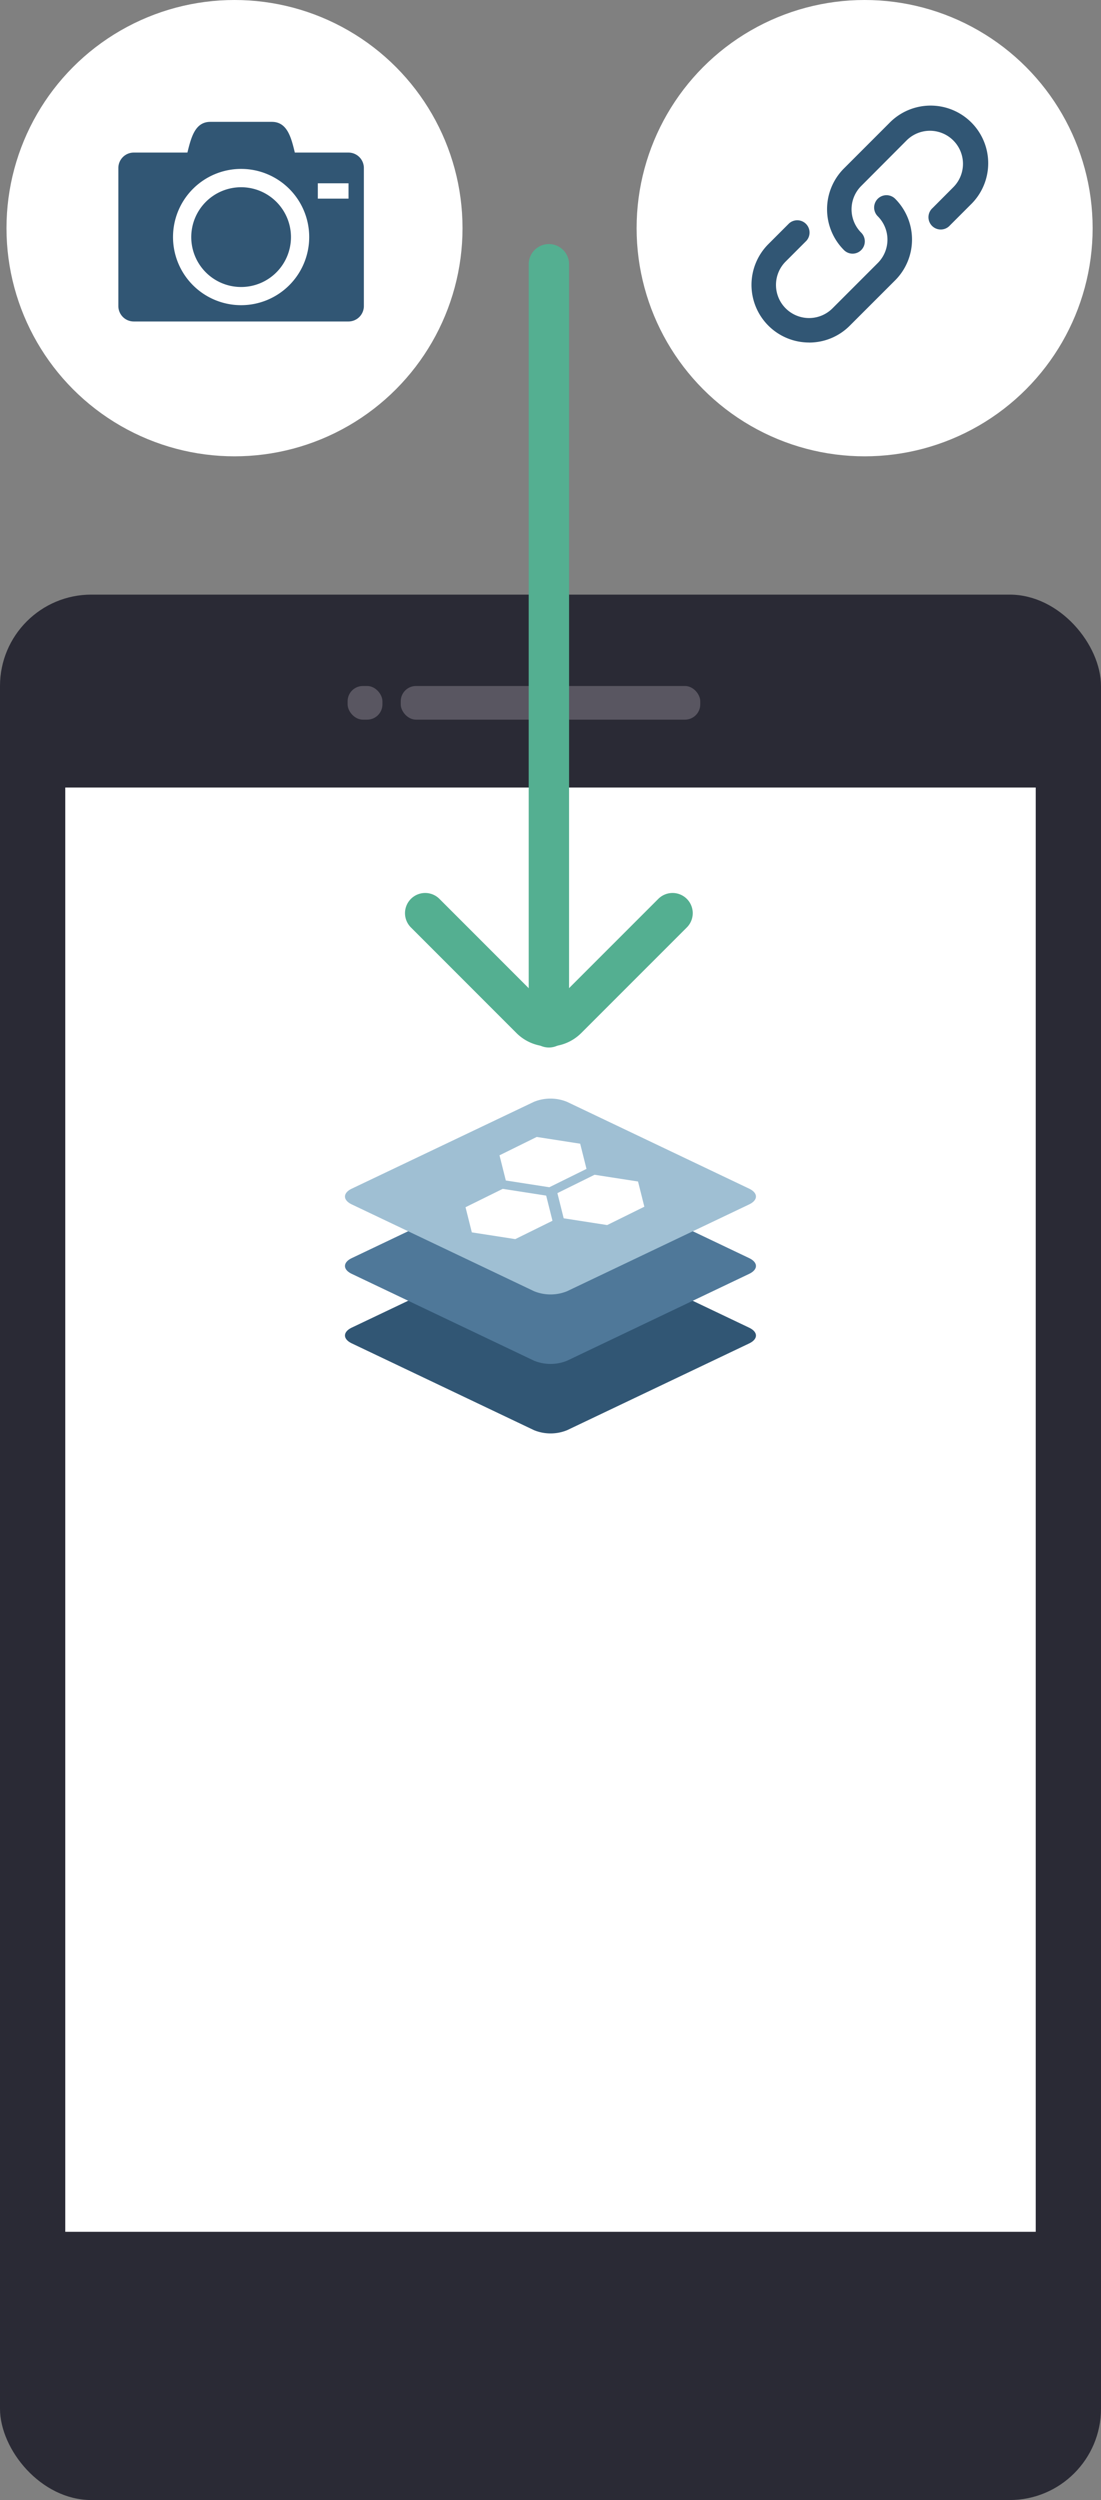 <svg xmlns="http://www.w3.org/2000/svg" width="300.1" height="681" viewBox="0 0 300.1 681">
  <rect x="0" y="0" width="300.1" height="681" fill="#808080" stroke="none"/>
  <title>Element 2</title>
  <g id="5beddf49-a0a4-4a9e-ab54-7dc863bb039c" data-name="Ebene 2">
    <g id="9dec9bc0-f49b-46a9-8afd-236c6fa95461" data-name="Ebene 1">
      <g>
        <rect y="161.97" width="300.1" height="519.03" rx="24.9" ry="24.9" style="fill: #2a2a35"/>
        <rect x="17.79" y="214.52" width="264.52" height="393.41" style="fill: #fff"/>
        <rect x="109.23" y="186.86" width="81.64" height="9.17" rx="4.16" ry="4.16" style="fill: #595661"/>
        <rect x="94.75" y="186.86" width="9.49" height="9.17" rx="4.16" ry="4.16" style="fill: #595661"/>
      </g>
      <g>
        <path d="M154.57,389.58a11.93,11.93,0,0,1-9,0L95.89,365.93c-2.48-1.18-2.48-3.12,0-4.3L145.54,338a11.93,11.93,0,0,1,9,0l49.65,23.65c2.48,1.18,2.48,3.12,0,4.3Z" style="fill: #315674"/>
        <path d="M154.57,370.65a11.93,11.93,0,0,1-9,0L95.89,347c-2.48-1.18-2.48-3.12,0-4.3l49.65-23.65a11.93,11.93,0,0,1,9,0l49.65,23.65c2.48,1.18,2.48,3.12,0,4.3Z" style="fill: #4f7899"/>
        <path d="M154.57,351.72a11.93,11.93,0,0,1-9,0L95.89,328.08c-2.48-1.18-2.48-3.12,0-4.3l49.65-23.65a11.93,11.93,0,0,1,9,0l49.65,23.65c2.48,1.18,2.48,3.12,0,4.3Z" style="fill: #9fbfd3"/>
        <g>
          <path id="8da2ba86-e436-41ae-958f-614204578ec6" data-name="Fill-12" d="M153.64,331.84,151.93,325l10.13-5,11.85,1.84,1.72,6.86-10.13,5-11.85-1.84" style="fill: #fff"/>
          <path id="f708a18c-55c8-4e4a-b5c6-675e7b031599" data-name="Fill-13" d="M137.87,321.55l-1.72-6.85,10.14-5,11.85,1.84,1.72,6.86-10.13,5-11.85-1.84" style="fill: #fff"/>
          <path id="dae7d613-43f4-4cb1-ba0e-87d2f1e50475" data-name="Fill-14" d="M128.61,335.7l-1.72-6.86,10.13-5,11.85,1.84,1.72,6.85-10.14,5-11.85-1.84" style="fill: #fff"/>
        </g>
      </g>
      <g>
        <circle cx="235.67" cy="62.15" r="62.15" style="fill: #fff"/>
        <g>
          <path d="M232.39,69.1a3.33,3.33,0,0,1-2.37-1,15.72,15.72,0,0,1,0-22.2l12.35-12.35a15.7,15.7,0,1,1,22.2,22.2l-5.65,5.65a3.35,3.35,0,1,1-4.73-4.73L259.84,51a9,9,0,1,0-12.74-12.74L234.75,50.65a9,9,0,0,0,0,12.74,3.35,3.35,0,0,1-2.37,5.71Z" style="fill: #315674"/>
          <path d="M220.53,93.3a15.7,15.7,0,0,1-11.1-26.8l5.65-5.65a3.35,3.35,0,0,1,4.73,4.73l-5.65,5.65A9,9,0,1,0,226.9,84l12.35-12.35a9,9,0,0,0,0-12.74A3.35,3.35,0,1,1,244,54.15a15.72,15.72,0,0,1,0,22.2L231.63,88.71a15.6,15.6,0,0,1-11.1,4.6Z" style="fill: #315674"/>
        </g>
      </g>
      <g>
        <circle cx="63.92" cy="62.15" r="62.15" style="fill: #fff"/>
        <path d="M52.13,64.57A13.59,13.59,0,1,0,65.72,51,13.59,13.59,0,0,0,52.13,64.57ZM95,41.56H80.36c-1-4.18-2.09-8.37-6.27-8.37H57.35c-4.18,0-5.23,4.18-6.27,8.37H36.44a4.2,4.2,0,0,0-4.18,4.18V83.39a4.2,4.2,0,0,0,4.18,4.18H95a4.2,4.2,0,0,0,4.18-4.18V45.75A4.2,4.2,0,0,0,95,41.56ZM65.72,83.13A18.56,18.56,0,1,1,84.28,64.57,18.56,18.56,0,0,1,65.72,83.13ZM95,54.11H86.63V49.93H95Z" style="fill: #315674"/>
      </g>
      <g>
        <path d="M183.32,248.74,154.55,277.5a7,7,0,0,1-9.9,0l-28.76-28.76" style="fill: none;stroke: #54af91;stroke-linecap: round;stroke-miterlimit: 10;stroke-width: 11px"/>
        <line x1="149.61" y1="279.84" x2="149.61" y2="71.98" style="fill: none;stroke: #54af91;stroke-linecap: round;stroke-miterlimit: 10;stroke-width: 11px"/>
      </g>
    </g>
  </g>
</svg>
